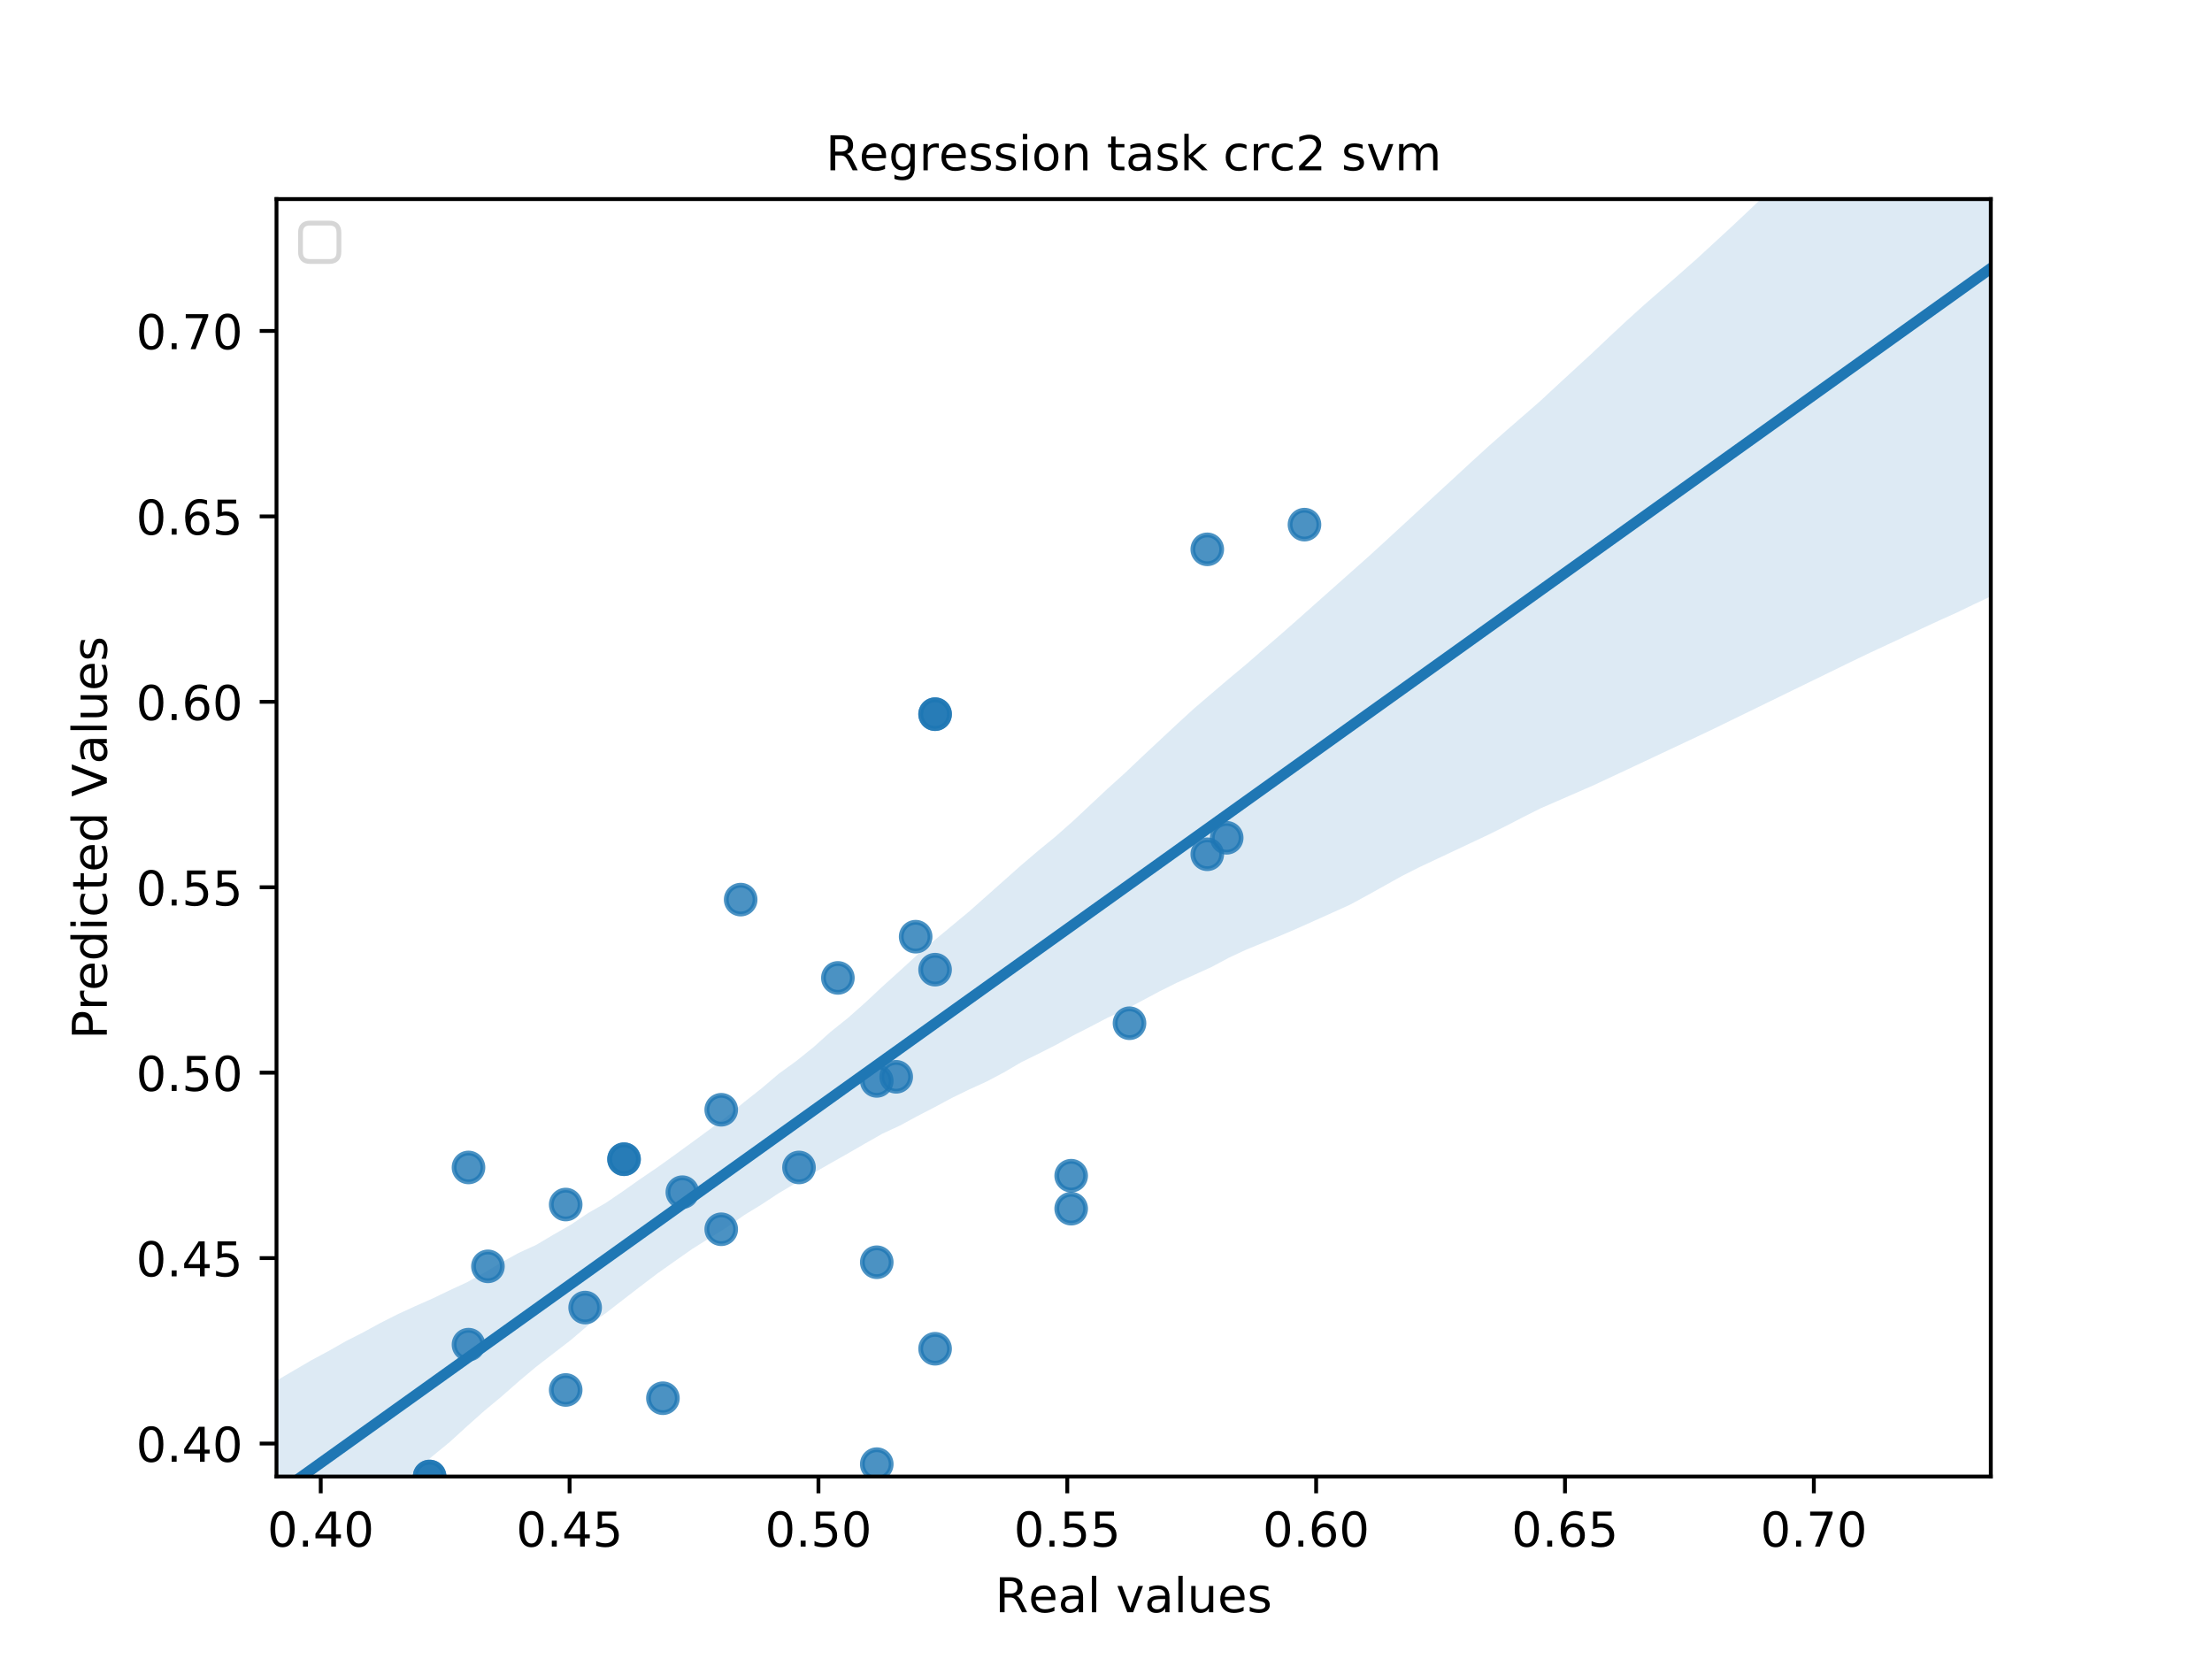 <?xml version="1.0" encoding="utf-8" standalone="no"?>
<!DOCTYPE svg PUBLIC "-//W3C//DTD SVG 1.1//EN"
  "http://www.w3.org/Graphics/SVG/1.1/DTD/svg11.dtd">
<!-- Created with matplotlib (https://matplotlib.org/) -->
<svg height="345.6pt" version="1.1" viewBox="0 0 460.8 345.6" width="460.8pt" xmlns="http://www.w3.org/2000/svg" xmlns:xlink="http://www.w3.org/1999/xlink">
 <defs>
  <style type="text/css">
*{stroke-linecap:butt;stroke-linejoin:round;}
  </style>
 </defs>
 <g id="figure_1">
  <g id="patch_1">
   <path d="M 0 345.6 
L 460.8 345.6 
L 460.8 0 
L 0 0 
z
" style="fill:#ffffff;"/>
  </g>
  <g id="axes_1">
   <g id="patch_2">
    <path d="M 57.6 307.584 
L 414.72 307.584 
L 414.72 41.472 
L 57.6 41.472 
z
" style="fill:#ffffff;"/>
   </g>
   <g id="PathCollection_1">
    <defs>
     <path d="M 0 3 
C 0.796 3 1.559 2.684 2.121 2.121 
C 2.684 1.559 3 0.796 3 0 
C 3 -0.796 2.684 -1.559 2.121 -2.121 
C 1.559 -2.684 0.796 -3 0 -3 
C -0.796 -3 -1.559 -2.684 -2.121 -2.121 
C -2.684 -1.559 -3 -0.796 -3 0 
C -3 0.796 -2.684 1.559 -2.121 2.121 
C -1.559 2.684 -0.796 3 0 3 
z
" id="mb0a69bf59f" style="stroke:#1f77b4;stroke-opacity:0.8;"/>
    </defs>
    <g clip-path="url(#p8430825120)">
     <use style="fill:#1f77b4;fill-opacity:0.8;stroke:#1f77b4;stroke-opacity:0.8;" x="182.646" xlink:href="#mb0a69bf59f" y="262.946"/>
     <use style="fill:#1f77b4;fill-opacity:0.8;stroke:#1f77b4;stroke-opacity:0.8;" x="97.596" xlink:href="#mb0a69bf59f" y="243.202"/>
     <use style="fill:#1f77b4;fill-opacity:0.8;stroke:#1f77b4;stroke-opacity:0.8;" x="251.496" xlink:href="#mb0a69bf59f" y="114.438"/>
     <use style="fill:#1f77b4;fill-opacity:0.8;stroke:#1f77b4;stroke-opacity:0.8;" x="142.146" xlink:href="#mb0a69bf59f" y="248.353"/>
     <use style="fill:#1f77b4;fill-opacity:0.8;stroke:#1f77b4;stroke-opacity:0.8;" x="235.296" xlink:href="#mb0a69bf59f" y="213.157"/>
     <use style="fill:#1f77b4;fill-opacity:0.8;stroke:#1f77b4;stroke-opacity:0.8;" x="174.546" xlink:href="#mb0a69bf59f" y="203.714"/>
     <use style="fill:#1f77b4;fill-opacity:0.8;stroke:#1f77b4;stroke-opacity:0.8;" x="223.146" xlink:href="#mb0a69bf59f" y="244.919"/>
     <use style="fill:#1f77b4;fill-opacity:0.8;stroke:#1f77b4;stroke-opacity:0.8;" x="190.746" xlink:href="#mb0a69bf59f" y="195.13"/>
     <use style="fill:#1f77b4;fill-opacity:0.8;stroke:#1f77b4;stroke-opacity:0.8;" x="182.646" xlink:href="#mb0a69bf59f" y="305.009"/>
     <use style="fill:#1f77b4;fill-opacity:0.8;stroke:#1f77b4;stroke-opacity:0.8;" x="97.596" xlink:href="#mb0a69bf59f" y="280.114"/>
     <use style="fill:#1f77b4;fill-opacity:0.8;stroke:#1f77b4;stroke-opacity:0.8;" x="89.496" xlink:href="#mb0a69bf59f" y="307.584"/>
     <use style="fill:#1f77b4;fill-opacity:0.8;stroke:#1f77b4;stroke-opacity:0.8;" x="194.796" xlink:href="#mb0a69bf59f" y="201.998"/>
     <use style="fill:#1f77b4;fill-opacity:0.8;stroke:#1f77b4;stroke-opacity:0.8;" x="194.796" xlink:href="#mb0a69bf59f" y="148.775"/>
     <use style="fill:#1f77b4;fill-opacity:0.8;stroke:#1f77b4;stroke-opacity:0.8;" x="182.646" xlink:href="#mb0a69bf59f" y="225.175"/>
     <use style="fill:#1f77b4;fill-opacity:0.8;stroke:#1f77b4;stroke-opacity:0.8;" x="101.646" xlink:href="#mb0a69bf59f" y="263.804"/>
     <use style="fill:#1f77b4;fill-opacity:0.8;stroke:#1f77b4;stroke-opacity:0.8;" x="129.996" xlink:href="#mb0a69bf59f" y="241.485"/>
     <use style="fill:#1f77b4;fill-opacity:0.8;stroke:#1f77b4;stroke-opacity:0.8;" x="271.746" xlink:href="#mb0a69bf59f" y="109.288"/>
     <use style="fill:#1f77b4;fill-opacity:0.8;stroke:#1f77b4;stroke-opacity:0.8;" x="223.146" xlink:href="#mb0a69bf59f" y="251.786"/>
     <use style="fill:#1f77b4;fill-opacity:0.8;stroke:#1f77b4;stroke-opacity:0.8;" x="194.796" xlink:href="#mb0a69bf59f" y="280.973"/>
     <use style="fill:#1f77b4;fill-opacity:0.8;stroke:#1f77b4;stroke-opacity:0.8;" x="194.796" xlink:href="#mb0a69bf59f" y="148.775"/>
     <use style="fill:#1f77b4;fill-opacity:0.8;stroke:#1f77b4;stroke-opacity:0.8;" x="251.496" xlink:href="#mb0a69bf59f" y="177.962"/>
     <use style="fill:#1f77b4;fill-opacity:0.8;stroke:#1f77b4;stroke-opacity:0.8;" x="89.496" xlink:href="#mb0a69bf59f" y="307.584"/>
     <use style="fill:#1f77b4;fill-opacity:0.8;stroke:#1f77b4;stroke-opacity:0.8;" x="117.846" xlink:href="#mb0a69bf59f" y="250.928"/>
     <use style="fill:#1f77b4;fill-opacity:0.8;stroke:#1f77b4;stroke-opacity:0.8;" x="121.896" xlink:href="#mb0a69bf59f" y="272.389"/>
     <use style="fill:#1f77b4;fill-opacity:0.8;stroke:#1f77b4;stroke-opacity:0.8;" x="129.996" xlink:href="#mb0a69bf59f" y="241.485"/>
     <use style="fill:#1f77b4;fill-opacity:0.8;stroke:#1f77b4;stroke-opacity:0.8;" x="138.096" xlink:href="#mb0a69bf59f" y="291.274"/>
     <use style="fill:#1f77b4;fill-opacity:0.8;stroke:#1f77b4;stroke-opacity:0.8;" x="150.246" xlink:href="#mb0a69bf59f" y="231.184"/>
     <use style="fill:#1f77b4;fill-opacity:0.8;stroke:#1f77b4;stroke-opacity:0.8;" x="186.696" xlink:href="#mb0a69bf59f" y="224.317"/>
     <use style="fill:#1f77b4;fill-opacity:0.8;stroke:#1f77b4;stroke-opacity:0.8;" x="117.846" xlink:href="#mb0a69bf59f" y="289.557"/>
     <use style="fill:#1f77b4;fill-opacity:0.8;stroke:#1f77b4;stroke-opacity:0.8;" x="255.546" xlink:href="#mb0a69bf59f" y="174.528"/>
     <use style="fill:#1f77b4;fill-opacity:0.8;stroke:#1f77b4;stroke-opacity:0.8;" x="150.246" xlink:href="#mb0a69bf59f" y="256.078"/>
     <use style="fill:#1f77b4;fill-opacity:0.8;stroke:#1f77b4;stroke-opacity:0.8;" x="166.446" xlink:href="#mb0a69bf59f" y="243.202"/>
     <use style="fill:#1f77b4;fill-opacity:0.8;stroke:#1f77b4;stroke-opacity:0.8;" x="154.296" xlink:href="#mb0a69bf59f" y="187.404"/>
    </g>
   </g>
   <g id="PolyCollection_1">
    <path clip-path="url(#p8430825120)" d="M 57.6 287.615 
L 57.6 331.407 
L 61.207 328.257 
L 64.815 325.151 
L 68.422 322.17 
L 72.029 318.926 
L 75.636 315.906 
L 79.244 312.776 
L 82.851 309.569 
L 86.458 306.457 
L 90.065 303.37 
L 93.673 300.414 
L 97.28 297.122 
L 100.887 293.907 
L 104.495 290.909 
L 108.102 287.737 
L 111.709 284.708 
L 115.316 281.928 
L 118.924 279.146 
L 122.531 276.07 
L 126.138 273.601 
L 129.745 270.801 
L 133.353 268.017 
L 136.96 265.284 
L 140.567 262.727 
L 144.175 260.203 
L 147.782 257.924 
L 151.389 255.694 
L 154.996 253.155 
L 158.604 250.946 
L 162.211 248.572 
L 165.818 246.441 
L 169.425 244.389 
L 173.033 242.32 
L 176.64 240.283 
L 180.247 238.197 
L 183.855 236.149 
L 187.462 234.482 
L 191.069 232.525 
L 194.676 230.658 
L 198.284 228.723 
L 201.891 226.963 
L 205.498 225.323 
L 209.105 223.417 
L 212.713 221.302 
L 216.32 219.523 
L 219.927 217.699 
L 223.535 215.725 
L 227.142 213.888 
L 230.749 211.997 
L 234.356 210.36 
L 237.964 208.436 
L 241.571 206.511 
L 245.178 204.711 
L 248.785 203.077 
L 252.393 201.442 
L 256 199.513 
L 259.607 197.834 
L 263.215 196.356 
L 266.822 194.878 
L 270.429 193.326 
L 274.036 191.708 
L 277.644 190.089 
L 281.251 188.458 
L 284.858 186.495 
L 288.465 184.486 
L 292.073 182.473 
L 295.68 180.655 
L 299.287 178.956 
L 302.895 177.258 
L 306.502 175.559 
L 310.109 173.861 
L 313.716 172.068 
L 317.324 170.206 
L 320.931 168.395 
L 324.538 166.823 
L 328.145 165.252 
L 331.753 163.68 
L 335.36 162.002 
L 338.967 160.311 
L 342.575 158.617 
L 346.182 156.921 
L 349.789 155.225 
L 353.396 153.529 
L 357.004 151.817 
L 360.611 150.059 
L 364.218 148.3 
L 367.825 146.542 
L 371.433 144.783 
L 375.04 143.025 
L 378.647 141.267 
L 382.255 139.508 
L 385.862 137.75 
L 389.469 136.016 
L 393.076 134.334 
L 396.684 132.65 
L 400.291 130.966 
L 403.898 129.296 
L 407.505 127.674 
L 411.113 125.935 
L 414.72 124.239 
L 414.72 -3.245 
L 414.72 -3.245 
L 411.113 0.071 
L 407.505 3.388 
L 403.898 6.704 
L 400.291 10.021 
L 396.684 13.338 
L 393.076 16.658 
L 389.469 19.978 
L 385.862 23.377 
L 382.255 26.805 
L 378.647 30.233 
L 375.04 33.662 
L 371.433 37.09 
L 367.825 40.518 
L 364.218 43.948 
L 360.611 47.338 
L 357.004 50.661 
L 353.396 53.983 
L 349.789 57.169 
L 346.182 60.312 
L 342.575 63.454 
L 338.967 66.715 
L 335.36 70.07 
L 331.753 73.487 
L 328.145 76.811 
L 324.538 80.131 
L 320.931 83.478 
L 317.324 86.631 
L 313.716 89.757 
L 310.109 92.948 
L 306.502 96.239 
L 302.895 99.572 
L 299.287 102.888 
L 295.68 106.208 
L 292.073 109.529 
L 288.465 112.849 
L 284.858 116.148 
L 281.251 119.349 
L 277.644 122.55 
L 274.036 125.757 
L 270.429 128.965 
L 266.822 132.149 
L 263.215 135.246 
L 259.607 138.387 
L 256 141.392 
L 252.393 144.469 
L 248.785 147.55 
L 245.178 150.861 
L 241.571 154.229 
L 237.964 157.598 
L 234.356 161.027 
L 230.749 164.281 
L 227.142 167.659 
L 223.535 171.038 
L 219.927 174.231 
L 216.32 177.19 
L 212.713 180.258 
L 209.105 183.465 
L 205.498 186.672 
L 201.891 189.874 
L 198.284 192.864 
L 194.676 195.863 
L 191.069 198.929 
L 187.462 202.235 
L 183.855 205.487 
L 180.247 208.862 
L 176.64 212.058 
L 173.033 214.947 
L 169.425 218.177 
L 165.818 221.074 
L 162.211 223.691 
L 158.604 226.764 
L 154.996 229.601 
L 151.389 232.629 
L 147.782 235.317 
L 144.175 237.961 
L 140.567 240.587 
L 136.96 243.174 
L 133.353 245.625 
L 129.745 248.178 
L 126.138 250.628 
L 122.531 252.689 
L 118.924 255.126 
L 115.316 257.191 
L 111.709 259.327 
L 108.102 260.979 
L 104.495 262.95 
L 100.887 265.119 
L 97.28 267.123 
L 93.673 268.787 
L 90.065 270.524 
L 86.458 272.116 
L 82.851 273.775 
L 79.244 275.598 
L 75.636 277.568 
L 72.029 279.4 
L 68.422 281.457 
L 64.815 283.388 
L 61.207 285.501 
L 57.6 287.615 
z
" style="fill:#1f77b4;fill-opacity:0.15;"/>
   </g>
   <g id="matplotlib.axis_1">
    <g id="xtick_1">
     <g id="line2d_1">
      <defs>
       <path d="M 0 0 
L 0 3.5 
" id="m241a65f499" style="stroke:#000000;stroke-width:0.8;"/>
      </defs>
      <g>
       <use style="stroke:#000000;stroke-width:0.8;" x="66.816" xlink:href="#m241a65f499" y="307.584"/>
      </g>
     </g>
     <g id="text_1">
      <!-- 0.40 -->
      <defs>
       <path d="M 31.781 66.406 
Q 24.172 66.406 20.328 58.906 
Q 16.5 51.422 16.5 36.375 
Q 16.5 21.391 20.328 13.891 
Q 24.172 6.391 31.781 6.391 
Q 39.453 6.391 43.281 13.891 
Q 47.125 21.391 47.125 36.375 
Q 47.125 51.422 43.281 58.906 
Q 39.453 66.406 31.781 66.406 
z
M 31.781 74.219 
Q 44.047 74.219 50.516 64.516 
Q 56.984 54.828 56.984 36.375 
Q 56.984 17.969 50.516 8.266 
Q 44.047 -1.422 31.781 -1.422 
Q 19.531 -1.422 13.062 8.266 
Q 6.594 17.969 6.594 36.375 
Q 6.594 54.828 13.062 64.516 
Q 19.531 74.219 31.781 74.219 
z
" id="DejaVuSans-48"/>
       <path d="M 10.688 12.406 
L 21 12.406 
L 21 0 
L 10.688 0 
z
" id="DejaVuSans-46"/>
       <path d="M 37.797 64.312 
L 12.891 25.391 
L 37.797 25.391 
z
M 35.203 72.906 
L 47.609 72.906 
L 47.609 25.391 
L 58.016 25.391 
L 58.016 17.188 
L 47.609 17.188 
L 47.609 0 
L 37.797 0 
L 37.797 17.188 
L 4.891 17.188 
L 4.891 26.703 
z
" id="DejaVuSans-52"/>
      </defs>
      <g transform="translate(55.683 322.182)scale(0.1 -0.1)">
       <use xlink:href="#DejaVuSans-48"/>
       <use x="63.623" xlink:href="#DejaVuSans-46"/>
       <use x="95.41" xlink:href="#DejaVuSans-52"/>
       <use x="159.033" xlink:href="#DejaVuSans-48"/>
      </g>
     </g>
    </g>
    <g id="xtick_2">
     <g id="line2d_2">
      <g>
       <use style="stroke:#000000;stroke-width:0.8;" x="118.656" xlink:href="#m241a65f499" y="307.584"/>
      </g>
     </g>
     <g id="text_2">
      <!-- 0.45 -->
      <defs>
       <path d="M 10.797 72.906 
L 49.516 72.906 
L 49.516 64.594 
L 19.828 64.594 
L 19.828 46.734 
Q 21.969 47.469 24.109 47.828 
Q 26.266 48.188 28.422 48.188 
Q 40.625 48.188 47.75 41.5 
Q 54.891 34.812 54.891 23.391 
Q 54.891 11.625 47.562 5.094 
Q 40.234 -1.422 26.906 -1.422 
Q 22.312 -1.422 17.547 -0.641 
Q 12.797 0.141 7.719 1.703 
L 7.719 11.625 
Q 12.109 9.234 16.797 8.062 
Q 21.484 6.891 26.703 6.891 
Q 35.156 6.891 40.078 11.328 
Q 45.016 15.766 45.016 23.391 
Q 45.016 31 40.078 35.438 
Q 35.156 39.891 26.703 39.891 
Q 22.75 39.891 18.812 39.016 
Q 14.891 38.141 10.797 36.281 
z
" id="DejaVuSans-53"/>
      </defs>
      <g transform="translate(107.523 322.182)scale(0.1 -0.1)">
       <use xlink:href="#DejaVuSans-48"/>
       <use x="63.623" xlink:href="#DejaVuSans-46"/>
       <use x="95.41" xlink:href="#DejaVuSans-52"/>
       <use x="159.033" xlink:href="#DejaVuSans-53"/>
      </g>
     </g>
    </g>
    <g id="xtick_3">
     <g id="line2d_3">
      <g>
       <use style="stroke:#000000;stroke-width:0.8;" x="170.496" xlink:href="#m241a65f499" y="307.584"/>
      </g>
     </g>
     <g id="text_3">
      <!-- 0.50 -->
      <g transform="translate(159.363 322.182)scale(0.1 -0.1)">
       <use xlink:href="#DejaVuSans-48"/>
       <use x="63.623" xlink:href="#DejaVuSans-46"/>
       <use x="95.41" xlink:href="#DejaVuSans-53"/>
       <use x="159.033" xlink:href="#DejaVuSans-48"/>
      </g>
     </g>
    </g>
    <g id="xtick_4">
     <g id="line2d_4">
      <g>
       <use style="stroke:#000000;stroke-width:0.8;" x="222.336" xlink:href="#m241a65f499" y="307.584"/>
      </g>
     </g>
     <g id="text_4">
      <!-- 0.55 -->
      <g transform="translate(211.203 322.182)scale(0.1 -0.1)">
       <use xlink:href="#DejaVuSans-48"/>
       <use x="63.623" xlink:href="#DejaVuSans-46"/>
       <use x="95.41" xlink:href="#DejaVuSans-53"/>
       <use x="159.033" xlink:href="#DejaVuSans-53"/>
      </g>
     </g>
    </g>
    <g id="xtick_5">
     <g id="line2d_5">
      <g>
       <use style="stroke:#000000;stroke-width:0.8;" x="274.176" xlink:href="#m241a65f499" y="307.584"/>
      </g>
     </g>
     <g id="text_5">
      <!-- 0.60 -->
      <defs>
       <path d="M 33.016 40.375 
Q 26.375 40.375 22.484 35.828 
Q 18.609 31.297 18.609 23.391 
Q 18.609 15.531 22.484 10.953 
Q 26.375 6.391 33.016 6.391 
Q 39.656 6.391 43.531 10.953 
Q 47.406 15.531 47.406 23.391 
Q 47.406 31.297 43.531 35.828 
Q 39.656 40.375 33.016 40.375 
z
M 52.594 71.297 
L 52.594 62.312 
Q 48.875 64.062 45.094 64.984 
Q 41.312 65.922 37.594 65.922 
Q 27.828 65.922 22.672 59.328 
Q 17.531 52.734 16.797 39.406 
Q 19.672 43.656 24.016 45.922 
Q 28.375 48.188 33.594 48.188 
Q 44.578 48.188 50.953 41.516 
Q 57.328 34.859 57.328 23.391 
Q 57.328 12.156 50.688 5.359 
Q 44.047 -1.422 33.016 -1.422 
Q 20.359 -1.422 13.672 8.266 
Q 6.984 17.969 6.984 36.375 
Q 6.984 53.656 15.188 63.938 
Q 23.391 74.219 37.203 74.219 
Q 40.922 74.219 44.703 73.484 
Q 48.484 72.75 52.594 71.297 
z
" id="DejaVuSans-54"/>
      </defs>
      <g transform="translate(263.043 322.182)scale(0.1 -0.1)">
       <use xlink:href="#DejaVuSans-48"/>
       <use x="63.623" xlink:href="#DejaVuSans-46"/>
       <use x="95.41" xlink:href="#DejaVuSans-54"/>
       <use x="159.033" xlink:href="#DejaVuSans-48"/>
      </g>
     </g>
    </g>
    <g id="xtick_6">
     <g id="line2d_6">
      <g>
       <use style="stroke:#000000;stroke-width:0.8;" x="326.016" xlink:href="#m241a65f499" y="307.584"/>
      </g>
     </g>
     <g id="text_6">
      <!-- 0.65 -->
      <g transform="translate(314.883 322.182)scale(0.1 -0.1)">
       <use xlink:href="#DejaVuSans-48"/>
       <use x="63.623" xlink:href="#DejaVuSans-46"/>
       <use x="95.41" xlink:href="#DejaVuSans-54"/>
       <use x="159.033" xlink:href="#DejaVuSans-53"/>
      </g>
     </g>
    </g>
    <g id="xtick_7">
     <g id="line2d_7">
      <g>
       <use style="stroke:#000000;stroke-width:0.8;" x="377.856" xlink:href="#m241a65f499" y="307.584"/>
      </g>
     </g>
     <g id="text_7">
      <!-- 0.70 -->
      <defs>
       <path d="M 8.203 72.906 
L 55.078 72.906 
L 55.078 68.703 
L 28.609 0 
L 18.312 0 
L 43.219 64.594 
L 8.203 64.594 
z
" id="DejaVuSans-55"/>
      </defs>
      <g transform="translate(366.723 322.182)scale(0.1 -0.1)">
       <use xlink:href="#DejaVuSans-48"/>
       <use x="63.623" xlink:href="#DejaVuSans-46"/>
       <use x="95.41" xlink:href="#DejaVuSans-55"/>
       <use x="159.033" xlink:href="#DejaVuSans-48"/>
      </g>
     </g>
    </g>
    <g id="text_8">
     <!-- Real values -->
     <defs>
      <path d="M 44.391 34.188 
Q 47.562 33.109 50.562 29.594 
Q 53.562 26.078 56.594 19.922 
L 66.609 0 
L 56 0 
L 46.688 18.703 
Q 43.062 26.031 39.672 28.422 
Q 36.281 30.812 30.422 30.812 
L 19.672 30.812 
L 19.672 0 
L 9.812 0 
L 9.812 72.906 
L 32.078 72.906 
Q 44.578 72.906 50.734 67.672 
Q 56.891 62.453 56.891 51.906 
Q 56.891 45.016 53.688 40.469 
Q 50.484 35.938 44.391 34.188 
z
M 19.672 64.797 
L 19.672 38.922 
L 32.078 38.922 
Q 39.203 38.922 42.844 42.219 
Q 46.484 45.516 46.484 51.906 
Q 46.484 58.297 42.844 61.547 
Q 39.203 64.797 32.078 64.797 
z
" id="DejaVuSans-82"/>
      <path d="M 56.203 29.594 
L 56.203 25.203 
L 14.891 25.203 
Q 15.484 15.922 20.484 11.062 
Q 25.484 6.203 34.422 6.203 
Q 39.594 6.203 44.453 7.469 
Q 49.312 8.734 54.109 11.281 
L 54.109 2.781 
Q 49.266 0.734 44.188 -0.344 
Q 39.109 -1.422 33.891 -1.422 
Q 20.797 -1.422 13.156 6.188 
Q 5.516 13.812 5.516 26.812 
Q 5.516 40.234 12.766 48.109 
Q 20.016 56 32.328 56 
Q 43.359 56 49.781 48.891 
Q 56.203 41.797 56.203 29.594 
z
M 47.219 32.234 
Q 47.125 39.594 43.094 43.984 
Q 39.062 48.391 32.422 48.391 
Q 24.906 48.391 20.391 44.141 
Q 15.875 39.891 15.188 32.172 
z
" id="DejaVuSans-101"/>
      <path d="M 34.281 27.484 
Q 23.391 27.484 19.188 25 
Q 14.984 22.516 14.984 16.5 
Q 14.984 11.719 18.141 8.906 
Q 21.297 6.109 26.703 6.109 
Q 34.188 6.109 38.703 11.406 
Q 43.219 16.703 43.219 25.484 
L 43.219 27.484 
z
M 52.203 31.203 
L 52.203 0 
L 43.219 0 
L 43.219 8.297 
Q 40.141 3.328 35.547 0.953 
Q 30.953 -1.422 24.312 -1.422 
Q 15.922 -1.422 10.953 3.297 
Q 6 8.016 6 15.922 
Q 6 25.141 12.172 29.828 
Q 18.359 34.516 30.609 34.516 
L 43.219 34.516 
L 43.219 35.406 
Q 43.219 41.609 39.141 45 
Q 35.062 48.391 27.688 48.391 
Q 23 48.391 18.547 47.266 
Q 14.109 46.141 10.016 43.891 
L 10.016 52.203 
Q 14.938 54.109 19.578 55.047 
Q 24.219 56 28.609 56 
Q 40.484 56 46.344 49.844 
Q 52.203 43.703 52.203 31.203 
z
" id="DejaVuSans-97"/>
      <path d="M 9.422 75.984 
L 18.406 75.984 
L 18.406 0 
L 9.422 0 
z
" id="DejaVuSans-108"/>
      <path id="DejaVuSans-32"/>
      <path d="M 2.984 54.688 
L 12.5 54.688 
L 29.594 8.797 
L 46.688 54.688 
L 56.203 54.688 
L 35.688 0 
L 23.484 0 
z
" id="DejaVuSans-118"/>
      <path d="M 8.5 21.578 
L 8.5 54.688 
L 17.484 54.688 
L 17.484 21.922 
Q 17.484 14.156 20.5 10.266 
Q 23.531 6.391 29.594 6.391 
Q 36.859 6.391 41.078 11.031 
Q 45.312 15.672 45.312 23.688 
L 45.312 54.688 
L 54.297 54.688 
L 54.297 0 
L 45.312 0 
L 45.312 8.406 
Q 42.047 3.422 37.719 1 
Q 33.406 -1.422 27.688 -1.422 
Q 18.266 -1.422 13.375 4.438 
Q 8.5 10.297 8.5 21.578 
z
M 31.109 56 
z
" id="DejaVuSans-117"/>
      <path d="M 44.281 53.078 
L 44.281 44.578 
Q 40.484 46.531 36.375 47.5 
Q 32.281 48.484 27.875 48.484 
Q 21.188 48.484 17.844 46.438 
Q 14.5 44.391 14.5 40.281 
Q 14.5 37.156 16.891 35.375 
Q 19.281 33.594 26.516 31.984 
L 29.594 31.297 
Q 39.156 29.25 43.188 25.516 
Q 47.219 21.781 47.219 15.094 
Q 47.219 7.469 41.188 3.016 
Q 35.156 -1.422 24.609 -1.422 
Q 20.219 -1.422 15.453 -0.562 
Q 10.688 0.297 5.422 2 
L 5.422 11.281 
Q 10.406 8.688 15.234 7.391 
Q 20.062 6.109 24.812 6.109 
Q 31.156 6.109 34.562 8.281 
Q 37.984 10.453 37.984 14.406 
Q 37.984 18.062 35.516 20.016 
Q 33.062 21.969 24.703 23.781 
L 21.578 24.516 
Q 13.234 26.266 9.516 29.906 
Q 5.812 33.547 5.812 39.891 
Q 5.812 47.609 11.281 51.797 
Q 16.75 56 26.812 56 
Q 31.781 56 36.172 55.266 
Q 40.578 54.547 44.281 53.078 
z
" id="DejaVuSans-115"/>
     </defs>
     <g transform="translate(207.308 335.861)scale(0.1 -0.1)">
      <use xlink:href="#DejaVuSans-82"/>
      <use x="69.42" xlink:href="#DejaVuSans-101"/>
      <use x="130.943" xlink:href="#DejaVuSans-97"/>
      <use x="192.223" xlink:href="#DejaVuSans-108"/>
      <use x="220.006" xlink:href="#DejaVuSans-32"/>
      <use x="251.793" xlink:href="#DejaVuSans-118"/>
      <use x="310.973" xlink:href="#DejaVuSans-97"/>
      <use x="372.252" xlink:href="#DejaVuSans-108"/>
      <use x="400.035" xlink:href="#DejaVuSans-117"/>
      <use x="463.414" xlink:href="#DejaVuSans-101"/>
      <use x="524.938" xlink:href="#DejaVuSans-115"/>
     </g>
    </g>
   </g>
   <g id="matplotlib.axis_2">
    <g id="ytick_1">
     <g id="line2d_8">
      <defs>
       <path d="M 0 0 
L -3.5 0 
" id="me786ee75dc" style="stroke:#000000;stroke-width:0.8;"/>
      </defs>
      <g>
       <use style="stroke:#000000;stroke-width:0.8;" x="57.6" xlink:href="#me786ee75dc" y="300.717"/>
      </g>
     </g>
     <g id="text_9">
      <!-- 0.40 -->
      <g transform="translate(28.334 304.516)scale(0.1 -0.1)">
       <use xlink:href="#DejaVuSans-48"/>
       <use x="63.623" xlink:href="#DejaVuSans-46"/>
       <use x="95.41" xlink:href="#DejaVuSans-52"/>
       <use x="159.033" xlink:href="#DejaVuSans-48"/>
      </g>
     </g>
    </g>
    <g id="ytick_2">
     <g id="line2d_9">
      <g>
       <use style="stroke:#000000;stroke-width:0.8;" x="57.6" xlink:href="#me786ee75dc" y="262.087"/>
      </g>
     </g>
     <g id="text_10">
      <!-- 0.45 -->
      <g transform="translate(28.334 265.887)scale(0.1 -0.1)">
       <use xlink:href="#DejaVuSans-48"/>
       <use x="63.623" xlink:href="#DejaVuSans-46"/>
       <use x="95.41" xlink:href="#DejaVuSans-52"/>
       <use x="159.033" xlink:href="#DejaVuSans-53"/>
      </g>
     </g>
    </g>
    <g id="ytick_3">
     <g id="line2d_10">
      <g>
       <use style="stroke:#000000;stroke-width:0.8;" x="57.6" xlink:href="#me786ee75dc" y="223.458"/>
      </g>
     </g>
     <g id="text_11">
      <!-- 0.50 -->
      <g transform="translate(28.334 227.257)scale(0.1 -0.1)">
       <use xlink:href="#DejaVuSans-48"/>
       <use x="63.623" xlink:href="#DejaVuSans-46"/>
       <use x="95.41" xlink:href="#DejaVuSans-53"/>
       <use x="159.033" xlink:href="#DejaVuSans-48"/>
      </g>
     </g>
    </g>
    <g id="ytick_4">
     <g id="line2d_11">
      <g>
       <use style="stroke:#000000;stroke-width:0.8;" x="57.6" xlink:href="#me786ee75dc" y="184.829"/>
      </g>
     </g>
     <g id="text_12">
      <!-- 0.55 -->
      <g transform="translate(28.334 188.628)scale(0.1 -0.1)">
       <use xlink:href="#DejaVuSans-48"/>
       <use x="63.623" xlink:href="#DejaVuSans-46"/>
       <use x="95.41" xlink:href="#DejaVuSans-53"/>
       <use x="159.033" xlink:href="#DejaVuSans-53"/>
      </g>
     </g>
    </g>
    <g id="ytick_5">
     <g id="line2d_12">
      <g>
       <use style="stroke:#000000;stroke-width:0.8;" x="57.6" xlink:href="#me786ee75dc" y="146.2"/>
      </g>
     </g>
     <g id="text_13">
      <!-- 0.60 -->
      <g transform="translate(28.334 149.999)scale(0.1 -0.1)">
       <use xlink:href="#DejaVuSans-48"/>
       <use x="63.623" xlink:href="#DejaVuSans-46"/>
       <use x="95.41" xlink:href="#DejaVuSans-54"/>
       <use x="159.033" xlink:href="#DejaVuSans-48"/>
      </g>
     </g>
    </g>
    <g id="ytick_6">
     <g id="line2d_13">
      <g>
       <use style="stroke:#000000;stroke-width:0.8;" x="57.6" xlink:href="#me786ee75dc" y="107.571"/>
      </g>
     </g>
     <g id="text_14">
      <!-- 0.65 -->
      <g transform="translate(28.334 111.37)scale(0.1 -0.1)">
       <use xlink:href="#DejaVuSans-48"/>
       <use x="63.623" xlink:href="#DejaVuSans-46"/>
       <use x="95.41" xlink:href="#DejaVuSans-54"/>
       <use x="159.033" xlink:href="#DejaVuSans-53"/>
      </g>
     </g>
    </g>
    <g id="ytick_7">
     <g id="line2d_14">
      <g>
       <use style="stroke:#000000;stroke-width:0.8;" x="57.6" xlink:href="#me786ee75dc" y="68.942"/>
      </g>
     </g>
     <g id="text_15">
      <!-- 0.70 -->
      <g transform="translate(28.334 72.741)scale(0.1 -0.1)">
       <use xlink:href="#DejaVuSans-48"/>
       <use x="63.623" xlink:href="#DejaVuSans-46"/>
       <use x="95.41" xlink:href="#DejaVuSans-55"/>
       <use x="159.033" xlink:href="#DejaVuSans-48"/>
      </g>
     </g>
    </g>
    <g id="text_16">
     <!-- Predicted Values -->
     <defs>
      <path d="M 19.672 64.797 
L 19.672 37.406 
L 32.078 37.406 
Q 38.969 37.406 42.719 40.969 
Q 46.484 44.531 46.484 51.125 
Q 46.484 57.672 42.719 61.234 
Q 38.969 64.797 32.078 64.797 
z
M 9.812 72.906 
L 32.078 72.906 
Q 44.344 72.906 50.609 67.359 
Q 56.891 61.812 56.891 51.125 
Q 56.891 40.328 50.609 34.812 
Q 44.344 29.297 32.078 29.297 
L 19.672 29.297 
L 19.672 0 
L 9.812 0 
z
" id="DejaVuSans-80"/>
      <path d="M 41.109 46.297 
Q 39.594 47.172 37.812 47.578 
Q 36.031 48 33.891 48 
Q 26.266 48 22.188 43.047 
Q 18.109 38.094 18.109 28.812 
L 18.109 0 
L 9.078 0 
L 9.078 54.688 
L 18.109 54.688 
L 18.109 46.188 
Q 20.953 51.172 25.484 53.578 
Q 30.031 56 36.531 56 
Q 37.453 56 38.578 55.875 
Q 39.703 55.766 41.062 55.516 
z
" id="DejaVuSans-114"/>
      <path d="M 45.406 46.391 
L 45.406 75.984 
L 54.391 75.984 
L 54.391 0 
L 45.406 0 
L 45.406 8.203 
Q 42.578 3.328 38.25 0.953 
Q 33.938 -1.422 27.875 -1.422 
Q 17.969 -1.422 11.734 6.484 
Q 5.516 14.406 5.516 27.297 
Q 5.516 40.188 11.734 48.094 
Q 17.969 56 27.875 56 
Q 33.938 56 38.25 53.625 
Q 42.578 51.266 45.406 46.391 
z
M 14.797 27.297 
Q 14.797 17.391 18.875 11.75 
Q 22.953 6.109 30.078 6.109 
Q 37.203 6.109 41.297 11.75 
Q 45.406 17.391 45.406 27.297 
Q 45.406 37.203 41.297 42.844 
Q 37.203 48.484 30.078 48.484 
Q 22.953 48.484 18.875 42.844 
Q 14.797 37.203 14.797 27.297 
z
" id="DejaVuSans-100"/>
      <path d="M 9.422 54.688 
L 18.406 54.688 
L 18.406 0 
L 9.422 0 
z
M 9.422 75.984 
L 18.406 75.984 
L 18.406 64.594 
L 9.422 64.594 
z
" id="DejaVuSans-105"/>
      <path d="M 48.781 52.594 
L 48.781 44.188 
Q 44.969 46.297 41.141 47.344 
Q 37.312 48.391 33.406 48.391 
Q 24.656 48.391 19.812 42.844 
Q 14.984 37.312 14.984 27.297 
Q 14.984 17.281 19.812 11.734 
Q 24.656 6.203 33.406 6.203 
Q 37.312 6.203 41.141 7.25 
Q 44.969 8.297 48.781 10.406 
L 48.781 2.094 
Q 45.016 0.344 40.984 -0.531 
Q 36.969 -1.422 32.422 -1.422 
Q 20.062 -1.422 12.781 6.344 
Q 5.516 14.109 5.516 27.297 
Q 5.516 40.672 12.859 48.328 
Q 20.219 56 33.016 56 
Q 37.156 56 41.109 55.141 
Q 45.062 54.297 48.781 52.594 
z
" id="DejaVuSans-99"/>
      <path d="M 18.312 70.219 
L 18.312 54.688 
L 36.812 54.688 
L 36.812 47.703 
L 18.312 47.703 
L 18.312 18.016 
Q 18.312 11.328 20.141 9.422 
Q 21.969 7.516 27.594 7.516 
L 36.812 7.516 
L 36.812 0 
L 27.594 0 
Q 17.188 0 13.234 3.875 
Q 9.281 7.766 9.281 18.016 
L 9.281 47.703 
L 2.688 47.703 
L 2.688 54.688 
L 9.281 54.688 
L 9.281 70.219 
z
" id="DejaVuSans-116"/>
      <path d="M 28.609 0 
L 0.781 72.906 
L 11.078 72.906 
L 34.188 11.531 
L 57.328 72.906 
L 67.578 72.906 
L 39.797 0 
z
" id="DejaVuSans-86"/>
     </defs>
     <g transform="translate(22.255 216.503)rotate(-90)scale(0.1 -0.1)">
      <use xlink:href="#DejaVuSans-80"/>
      <use x="60.287" xlink:href="#DejaVuSans-114"/>
      <use x="101.369" xlink:href="#DejaVuSans-101"/>
      <use x="162.893" xlink:href="#DejaVuSans-100"/>
      <use x="226.369" xlink:href="#DejaVuSans-105"/>
      <use x="254.152" xlink:href="#DejaVuSans-99"/>
      <use x="309.133" xlink:href="#DejaVuSans-116"/>
      <use x="348.342" xlink:href="#DejaVuSans-101"/>
      <use x="409.865" xlink:href="#DejaVuSans-100"/>
      <use x="473.342" xlink:href="#DejaVuSans-32"/>
      <use x="505.129" xlink:href="#DejaVuSans-86"/>
      <use x="573.428" xlink:href="#DejaVuSans-97"/>
      <use x="634.707" xlink:href="#DejaVuSans-108"/>
      <use x="662.49" xlink:href="#DejaVuSans-117"/>
      <use x="725.869" xlink:href="#DejaVuSans-101"/>
      <use x="787.393" xlink:href="#DejaVuSans-115"/>
     </g>
    </g>
   </g>
   <g id="line2d_15">
    <path clip-path="url(#p8430825120)" d="M 57.6 311.344 
L 61.207 308.763 
L 64.815 306.183 
L 68.422 303.603 
L 72.029 301.023 
L 75.636 298.443 
L 79.244 295.863 
L 82.851 293.282 
L 86.458 290.702 
L 90.065 288.122 
L 93.673 285.542 
L 97.28 282.962 
L 100.887 280.381 
L 104.495 277.801 
L 108.102 275.221 
L 111.709 272.641 
L 115.316 270.061 
L 118.924 267.481 
L 122.531 264.9 
L 126.138 262.32 
L 129.745 259.74 
L 133.353 257.16 
L 136.96 254.58 
L 140.567 252 
L 144.175 249.419 
L 147.782 246.839 
L 151.389 244.259 
L 154.996 241.679 
L 158.604 239.099 
L 162.211 236.518 
L 165.818 233.938 
L 169.425 231.358 
L 173.033 228.778 
L 176.64 226.198 
L 180.247 223.618 
L 183.855 221.037 
L 187.462 218.457 
L 191.069 215.877 
L 194.676 213.297 
L 198.284 210.717 
L 201.891 208.137 
L 205.498 205.556 
L 209.105 202.976 
L 212.713 200.396 
L 216.32 197.816 
L 219.927 195.236 
L 223.535 192.656 
L 227.142 190.075 
L 230.749 187.495 
L 234.356 184.915 
L 237.964 182.335 
L 241.571 179.755 
L 245.178 177.174 
L 248.785 174.594 
L 252.393 172.014 
L 256 169.434 
L 259.607 166.854 
L 263.215 164.274 
L 266.822 161.693 
L 270.429 159.113 
L 274.036 156.533 
L 277.644 153.953 
L 281.251 151.373 
L 284.858 148.793 
L 288.465 146.212 
L 292.073 143.632 
L 295.68 141.052 
L 299.287 138.472 
L 302.895 135.892 
L 306.502 133.312 
L 310.109 130.731 
L 313.716 128.151 
L 317.324 125.571 
L 320.931 122.991 
L 324.538 120.411 
L 328.145 117.83 
L 331.753 115.25 
L 335.36 112.67 
L 338.967 110.09 
L 342.575 107.51 
L 346.182 104.93 
L 349.789 102.349 
L 353.396 99.769 
L 357.004 97.189 
L 360.611 94.609 
L 364.218 92.029 
L 367.825 89.449 
L 371.433 86.868 
L 375.04 84.288 
L 378.647 81.708 
L 382.255 79.128 
L 385.862 76.548 
L 389.469 73.968 
L 393.076 71.387 
L 396.684 68.807 
L 400.291 66.227 
L 403.898 63.647 
L 407.505 61.067 
L 411.113 58.486 
L 414.72 55.906 
" style="fill:none;stroke:#1f77b4;stroke-linecap:square;stroke-width:2.25;"/>
   </g>
   <g id="patch_3">
    <path d="M 57.6 307.584 
L 57.6 41.472 
" style="fill:none;stroke:#000000;stroke-linecap:square;stroke-linejoin:miter;stroke-width:0.8;"/>
   </g>
   <g id="patch_4">
    <path d="M 414.72 307.584 
L 414.72 41.472 
" style="fill:none;stroke:#000000;stroke-linecap:square;stroke-linejoin:miter;stroke-width:0.8;"/>
   </g>
   <g id="patch_5">
    <path d="M 57.6 307.584 
L 414.72 307.584 
" style="fill:none;stroke:#000000;stroke-linecap:square;stroke-linejoin:miter;stroke-width:0.8;"/>
   </g>
   <g id="patch_6">
    <path d="M 57.6 41.472 
L 414.72 41.472 
" style="fill:none;stroke:#000000;stroke-linecap:square;stroke-linejoin:miter;stroke-width:0.8;"/>
   </g>
   <g id="text_17">
    <!-- Regression task crc2 svm -->
    <defs>
     <path d="M 45.406 27.984 
Q 45.406 37.75 41.375 43.109 
Q 37.359 48.484 30.078 48.484 
Q 22.859 48.484 18.828 43.109 
Q 14.797 37.75 14.797 27.984 
Q 14.797 18.266 18.828 12.891 
Q 22.859 7.516 30.078 7.516 
Q 37.359 7.516 41.375 12.891 
Q 45.406 18.266 45.406 27.984 
z
M 54.391 6.781 
Q 54.391 -7.172 48.188 -13.984 
Q 42 -20.797 29.203 -20.797 
Q 24.469 -20.797 20.266 -20.094 
Q 16.062 -19.391 12.109 -17.922 
L 12.109 -9.188 
Q 16.062 -11.328 19.922 -12.344 
Q 23.781 -13.375 27.781 -13.375 
Q 36.625 -13.375 41.016 -8.766 
Q 45.406 -4.156 45.406 5.172 
L 45.406 9.625 
Q 42.625 4.781 38.281 2.391 
Q 33.938 0 27.875 0 
Q 17.828 0 11.672 7.656 
Q 5.516 15.328 5.516 27.984 
Q 5.516 40.672 11.672 48.328 
Q 17.828 56 27.875 56 
Q 33.938 56 38.281 53.609 
Q 42.625 51.219 45.406 46.391 
L 45.406 54.688 
L 54.391 54.688 
z
" id="DejaVuSans-103"/>
     <path d="M 30.609 48.391 
Q 23.391 48.391 19.188 42.75 
Q 14.984 37.109 14.984 27.297 
Q 14.984 17.484 19.156 11.844 
Q 23.344 6.203 30.609 6.203 
Q 37.797 6.203 41.984 11.859 
Q 46.188 17.531 46.188 27.297 
Q 46.188 37.016 41.984 42.703 
Q 37.797 48.391 30.609 48.391 
z
M 30.609 56 
Q 42.328 56 49.016 48.375 
Q 55.719 40.766 55.719 27.297 
Q 55.719 13.875 49.016 6.219 
Q 42.328 -1.422 30.609 -1.422 
Q 18.844 -1.422 12.172 6.219 
Q 5.516 13.875 5.516 27.297 
Q 5.516 40.766 12.172 48.375 
Q 18.844 56 30.609 56 
z
" id="DejaVuSans-111"/>
     <path d="M 54.891 33.016 
L 54.891 0 
L 45.906 0 
L 45.906 32.719 
Q 45.906 40.484 42.875 44.328 
Q 39.844 48.188 33.797 48.188 
Q 26.516 48.188 22.312 43.547 
Q 18.109 38.922 18.109 30.906 
L 18.109 0 
L 9.078 0 
L 9.078 54.688 
L 18.109 54.688 
L 18.109 46.188 
Q 21.344 51.125 25.703 53.562 
Q 30.078 56 35.797 56 
Q 45.219 56 50.047 50.172 
Q 54.891 44.344 54.891 33.016 
z
" id="DejaVuSans-110"/>
     <path d="M 9.078 75.984 
L 18.109 75.984 
L 18.109 31.109 
L 44.922 54.688 
L 56.391 54.688 
L 27.391 29.109 
L 57.625 0 
L 45.906 0 
L 18.109 26.703 
L 18.109 0 
L 9.078 0 
z
" id="DejaVuSans-107"/>
     <path d="M 19.188 8.297 
L 53.609 8.297 
L 53.609 0 
L 7.328 0 
L 7.328 8.297 
Q 12.938 14.109 22.625 23.891 
Q 32.328 33.688 34.812 36.531 
Q 39.547 41.844 41.422 45.531 
Q 43.312 49.219 43.312 52.781 
Q 43.312 58.594 39.234 62.25 
Q 35.156 65.922 28.609 65.922 
Q 23.969 65.922 18.812 64.312 
Q 13.672 62.703 7.812 59.422 
L 7.812 69.391 
Q 13.766 71.781 18.938 73 
Q 24.125 74.219 28.422 74.219 
Q 39.75 74.219 46.484 68.547 
Q 53.219 62.891 53.219 53.422 
Q 53.219 48.922 51.531 44.891 
Q 49.859 40.875 45.406 35.406 
Q 44.188 33.984 37.641 27.219 
Q 31.109 20.453 19.188 8.297 
z
" id="DejaVuSans-50"/>
     <path d="M 52 44.188 
Q 55.375 50.25 60.062 53.125 
Q 64.75 56 71.094 56 
Q 79.641 56 84.281 50.016 
Q 88.922 44.047 88.922 33.016 
L 88.922 0 
L 79.891 0 
L 79.891 32.719 
Q 79.891 40.578 77.094 44.375 
Q 74.312 48.188 68.609 48.188 
Q 61.625 48.188 57.562 43.547 
Q 53.516 38.922 53.516 30.906 
L 53.516 0 
L 44.484 0 
L 44.484 32.719 
Q 44.484 40.625 41.703 44.406 
Q 38.922 48.188 33.109 48.188 
Q 26.219 48.188 22.156 43.531 
Q 18.109 38.875 18.109 30.906 
L 18.109 0 
L 9.078 0 
L 9.078 54.688 
L 18.109 54.688 
L 18.109 46.188 
Q 21.188 51.219 25.484 53.609 
Q 29.781 56 35.688 56 
Q 41.656 56 45.828 52.969 
Q 50 49.953 52 44.188 
z
" id="DejaVuSans-109"/>
    </defs>
    <g transform="translate(172.022 35.472)scale(0.1 -0.1)">
     <use xlink:href="#DejaVuSans-82"/>
     <use x="69.42" xlink:href="#DejaVuSans-101"/>
     <use x="130.943" xlink:href="#DejaVuSans-103"/>
     <use x="194.42" xlink:href="#DejaVuSans-114"/>
     <use x="235.502" xlink:href="#DejaVuSans-101"/>
     <use x="297.025" xlink:href="#DejaVuSans-115"/>
     <use x="349.125" xlink:href="#DejaVuSans-115"/>
     <use x="401.225" xlink:href="#DejaVuSans-105"/>
     <use x="429.008" xlink:href="#DejaVuSans-111"/>
     <use x="490.189" xlink:href="#DejaVuSans-110"/>
     <use x="553.568" xlink:href="#DejaVuSans-32"/>
     <use x="585.355" xlink:href="#DejaVuSans-116"/>
     <use x="624.564" xlink:href="#DejaVuSans-97"/>
     <use x="685.844" xlink:href="#DejaVuSans-115"/>
     <use x="737.943" xlink:href="#DejaVuSans-107"/>
     <use x="795.854" xlink:href="#DejaVuSans-32"/>
     <use x="827.641" xlink:href="#DejaVuSans-99"/>
     <use x="882.621" xlink:href="#DejaVuSans-114"/>
     <use x="923.703" xlink:href="#DejaVuSans-99"/>
     <use x="978.684" xlink:href="#DejaVuSans-50"/>
     <use x="1042.307" xlink:href="#DejaVuSans-32"/>
     <use x="1074.094" xlink:href="#DejaVuSans-115"/>
     <use x="1126.193" xlink:href="#DejaVuSans-118"/>
     <use x="1185.373" xlink:href="#DejaVuSans-109"/>
    </g>
   </g>
   <g id="legend_1">
    <g id="patch_7">
     <path d="M 64.6 54.472 
L 68.6 54.472 
Q 70.6 54.472 70.6 52.472 
L 70.6 48.472 
Q 70.6 46.472 68.6 46.472 
L 64.6 46.472 
Q 62.6 46.472 62.6 48.472 
L 62.6 52.472 
Q 62.6 54.472 64.6 54.472 
z
" style="fill:#ffffff;opacity:0.8;stroke:#cccccc;stroke-linejoin:miter;"/>
    </g>
   </g>
  </g>
 </g>
 <defs>
  <clipPath id="p8430825120">
   <rect height="266.112" width="357.12" x="57.6" y="41.472"/>
  </clipPath>
 </defs>
</svg>
